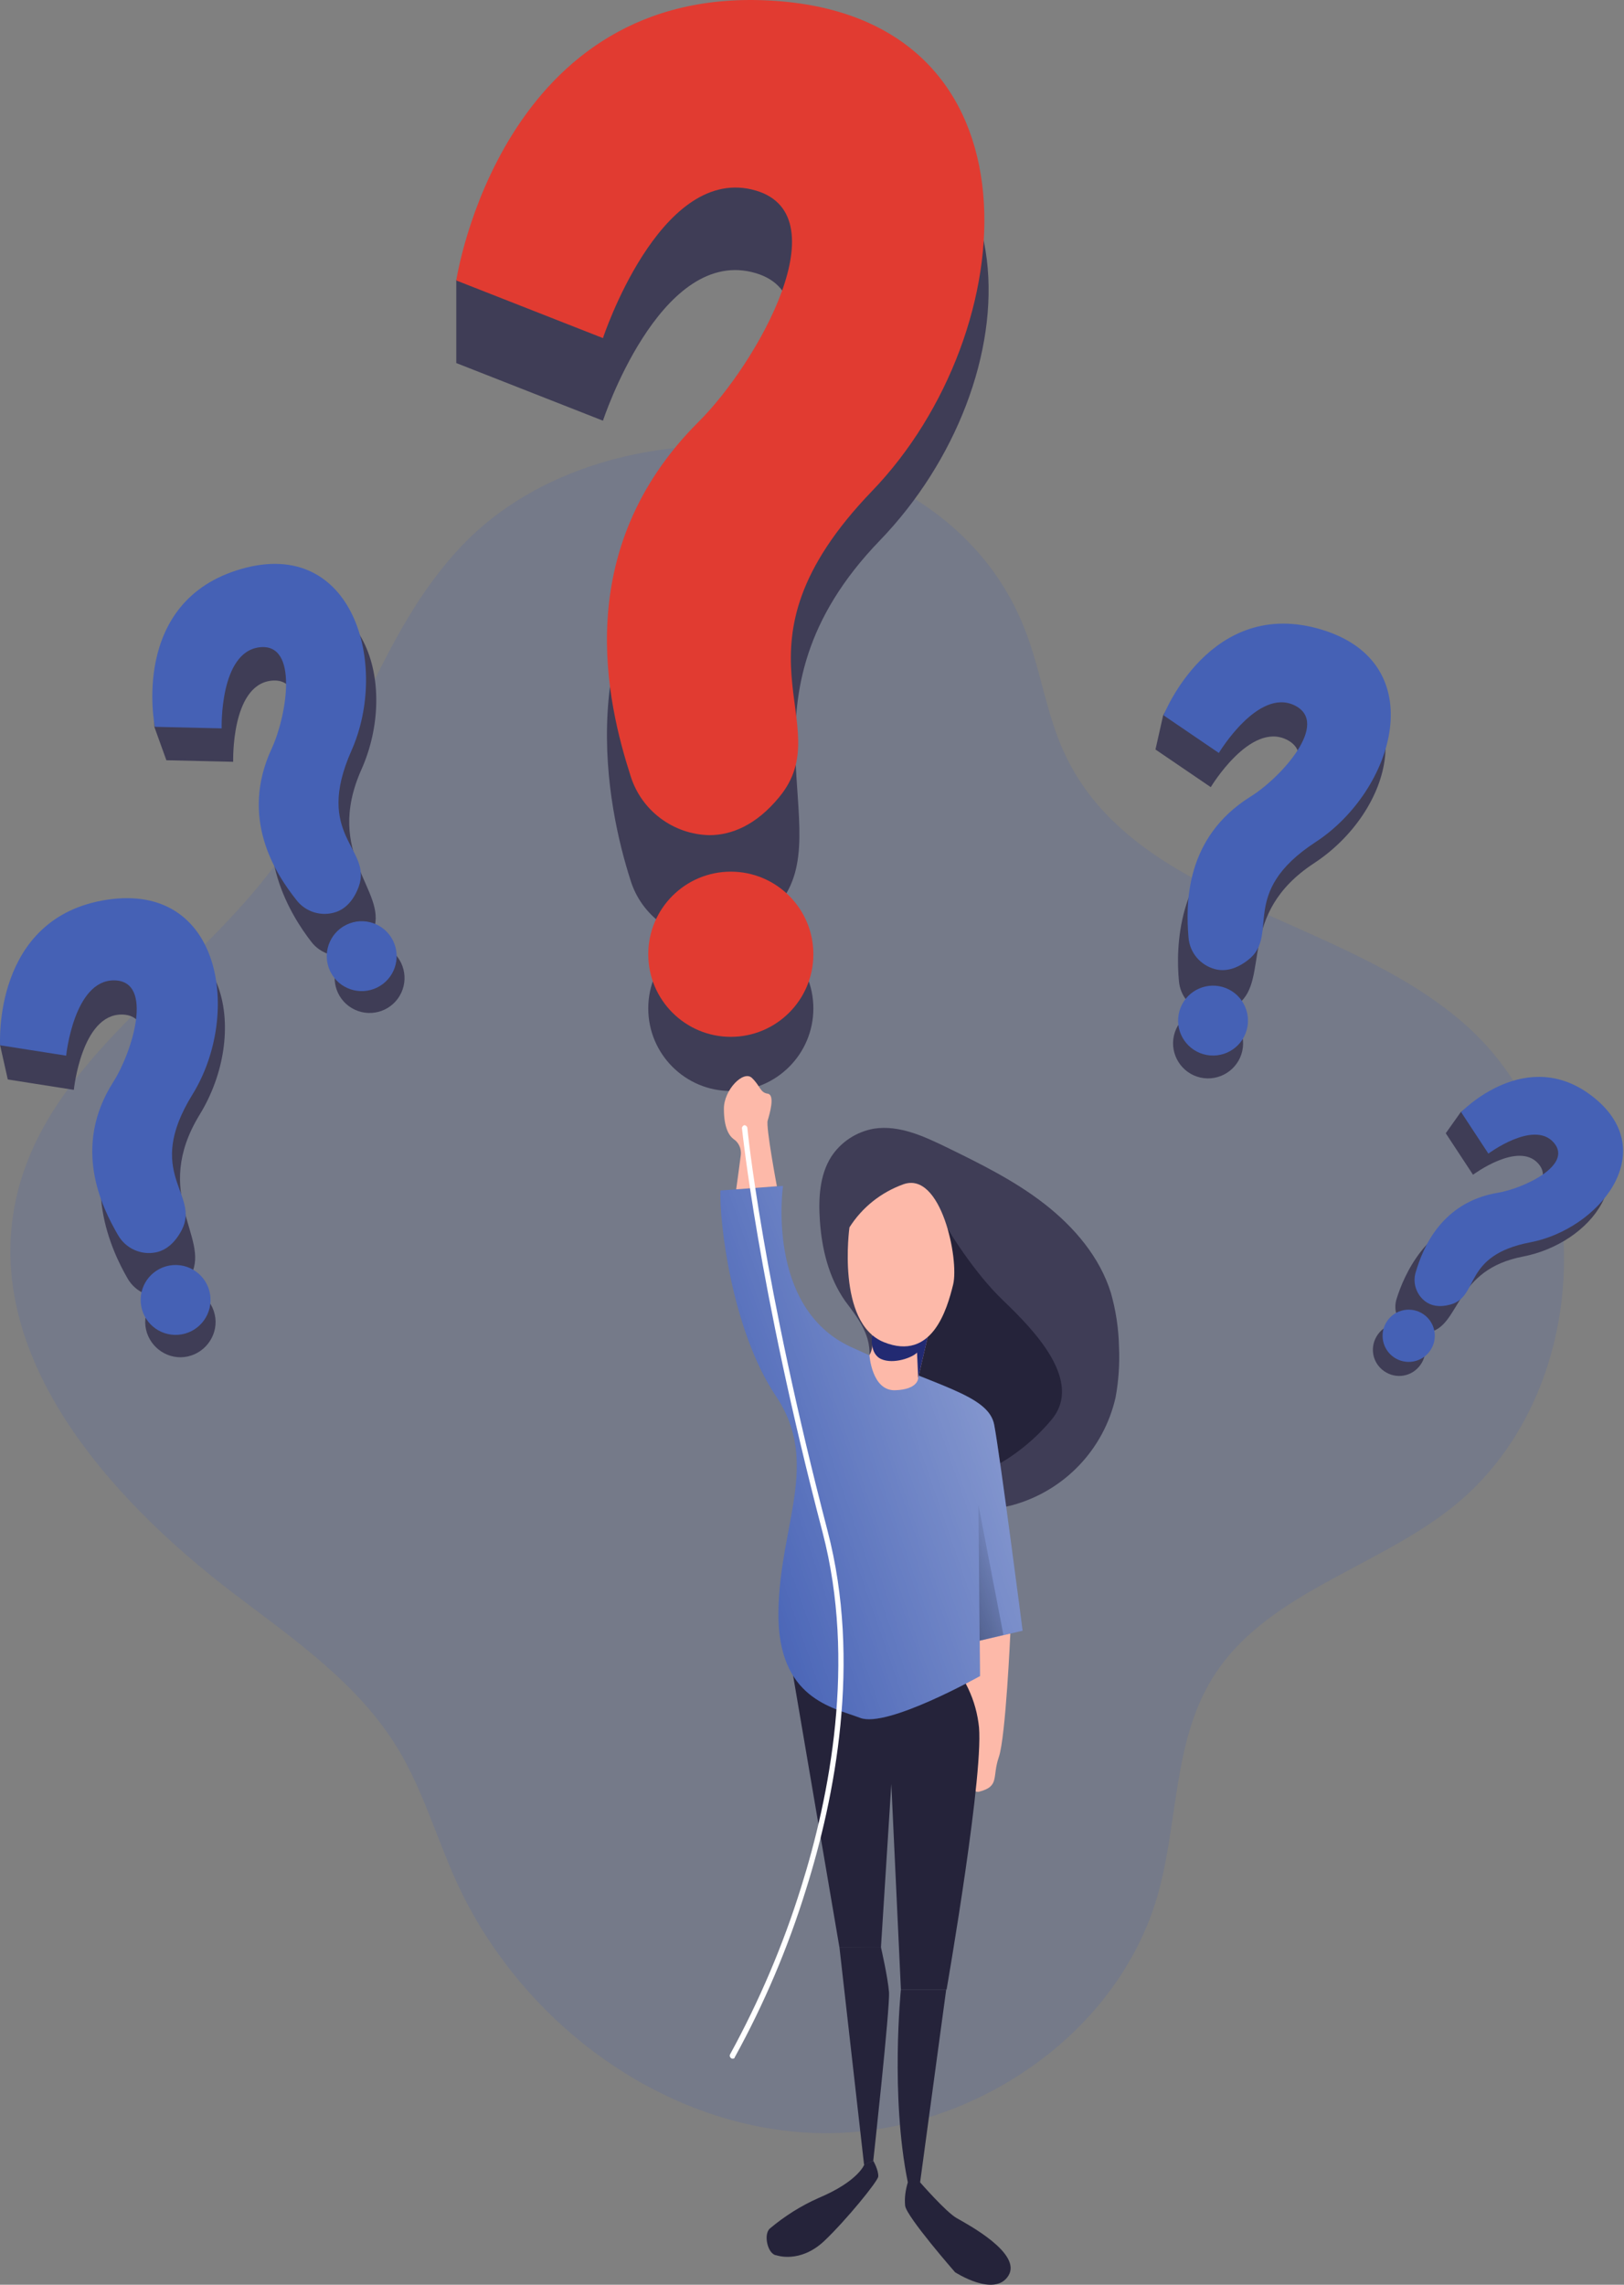 <svg width="192" height="270" viewBox="0 0 192 270" fill="none" xmlns="http://www.w3.org/2000/svg">
<rect x="0" y="0" width="192" height="270" fill="#808080" stroke="none"/>
<path opacity="0.18" d="M54.716 64.376C44.638 74.862 41.324 90.161 32.744 101.918C22.757 115.673 5.462 125.16 1.876 141.775C-2.074 160.115 12.68 176.911 27.569 188.26C34.742 193.707 42.459 199.018 47.089 206.736C49.995 211.547 51.583 217.086 53.898 222.215C61.298 238.603 77.731 251.132 95.707 252.04C113.684 252.948 132.069 241.054 136.926 223.759C139.287 215.27 138.697 205.828 143.327 198.337C149.365 188.532 162.03 185.536 171.154 178.545C188.677 165.244 189.63 135.329 173.015 120.893C158.444 108.228 134.066 106.594 125.895 89.117C123.671 84.395 123.035 79.039 121.083 74.182C111.051 48.942 72.057 46.264 54.716 64.376Z" fill="#4561B5"/>
<path d="M86.401 128.929C91.792 128.929 96.161 124.559 96.161 119.169C96.161 113.778 91.792 109.409 86.401 109.409C81.011 109.409 76.641 113.778 76.641 119.169C76.641 124.559 81.011 128.929 86.401 128.929Z" fill="#3F3D56"/>
<path d="M119.449 193.027C119.449 193.027 118.904 205.284 118.087 207.644C117.27 210.005 118.223 211.094 115.772 211.73C113.275 212.365 114.183 198.974 114.183 198.974L115 193.844L119.449 193.027Z" fill="#FDB9A9"/>
<path d="M93.528 196.613L99.248 230.16H104.151L105.377 210.821L106.511 235.108H111.913C111.913 235.108 116.544 208.506 115.681 203.604C115.454 201.969 114.955 200.426 114.183 198.973L93.528 196.613Z" fill="#25233A"/>
<path d="M96.933 144.272C96.751 141.685 96.888 138.915 98.249 136.736C99.384 134.966 101.246 133.74 103.334 133.377C106.33 132.923 109.235 134.285 111.959 135.602C115.954 137.554 119.994 139.551 123.489 142.275C126.985 144.998 130.026 148.539 131.343 152.806C131.933 154.895 132.251 157.028 132.296 159.162C132.387 161.159 132.251 163.202 131.887 165.154C130.48 171.328 125.804 176.185 119.721 177.865C112.912 179.635 105.15 177.138 98.976 180.497C98.567 180.77 98.113 180.951 97.614 180.997C96.933 180.951 96.343 180.452 96.161 179.817C95.98 179.181 95.98 178.5 96.161 177.865C96.57 175.867 97.614 174.006 99.067 172.599C100.928 170.783 103.47 169.693 105.513 168.059C105.876 167.832 106.148 167.469 106.284 167.106C106.511 166.198 105.604 165.472 104.696 165.108C103.788 164.745 102.789 164.473 102.426 163.61C102.154 162.93 102.426 162.158 102.607 161.431C103.379 158.254 101.7 156.12 99.929 153.76C97.977 150.991 97.16 147.586 96.933 144.272Z" fill="#3F3D56"/>
<path d="M112.05 145.225C112.05 145.225 115.091 150.355 118.632 153.714C122.173 157.119 128.165 163.202 124.306 167.787C121.991 170.556 119.086 172.735 115.772 174.187L108.01 166.425V153.714L112.05 145.225Z" fill="#25233A"/>
<path d="M85.176 140.686L92.575 140.141C92.575 140.141 90.487 154.486 100.565 159.162C110.642 163.837 116.862 164.791 117.542 168.377C118.223 171.963 120.902 192.709 120.902 192.709L115.817 193.889L115.681 177.819L115.863 198.065C115.863 198.065 104.877 204.239 101.7 203.013C98.522 201.788 91.894 200.789 92.03 190.484C92.167 180.18 97.024 172.871 91.758 165.018C86.492 157.164 85.04 144.363 85.176 140.686Z" fill="#4561B5"/>
<path d="M85.176 140.686L92.575 140.141C92.575 140.141 90.487 154.486 100.565 159.162C110.642 163.837 116.862 164.791 117.542 168.377C118.223 171.963 120.902 192.709 120.902 192.709L115.817 193.889L115.681 177.819L115.863 198.065C115.863 198.065 104.877 204.239 101.7 203.013C98.522 201.788 91.894 200.789 92.03 190.484C92.167 180.18 97.024 172.871 91.758 165.018C86.492 157.164 85.04 144.363 85.176 140.686Z" fill="url(#paint0_linear)"/>
<path d="M102.789 160.115C102.789 160.115 103.061 164.382 105.831 164.291C108.6 164.2 108.554 162.838 108.554 162.838L110.279 155.394L102.789 155.848C102.789 155.848 103.606 158.98 102.789 160.115Z" fill="#FDB9A9"/>
<path d="M103.107 157.8C103.107 157.8 102.744 159.979 104.196 160.615C105.649 161.25 107.873 160.433 108.418 159.843L108.554 162.839L109.825 157.392L103.107 157.8Z" fill="#222A72"/>
<path d="M100.428 145.044C100.428 145.044 98.84 156.347 104.514 158.617C110.188 160.886 111.959 154.758 112.685 151.807C113.412 148.857 111.278 138.325 106.784 139.959C104.151 140.913 101.927 142.683 100.428 145.044Z" fill="#FDB9A9"/>
<path d="M87.037 140.549C87.037 140.549 87.582 136.6 87.582 136.509C87.672 135.783 87.355 135.011 86.719 134.603C86.174 134.194 85.584 133.241 85.584 131.016C85.584 128.792 87.899 126.431 88.898 127.385C89.897 128.338 89.851 129.11 90.759 129.246C91.667 129.382 90.986 131.652 90.759 132.424C90.532 133.195 91.849 140.186 91.849 140.186L87.037 140.549Z" fill="#FDB9A9"/>
<path d="M115.681 177.865L118.632 193.208L115.817 193.889L115.681 177.865Z" fill="url(#paint1_linear)"/>
<path d="M106.511 235.108C106.511 235.108 105.24 247.682 107.329 257.896H108.781L111.868 235.108H106.511Z" fill="#25233A"/>
<path d="M99.248 230.16L102.154 255.808L103.243 255.354C103.243 255.354 105.24 237.196 105.104 235.425C104.968 233.655 104.151 230.114 104.151 230.114L99.248 230.16Z" fill="#25233A"/>
<path d="M103.243 255.354C103.243 255.354 103.879 256.443 103.833 257.215C103.788 257.76 100.065 262.345 97.432 264.842C94.573 267.52 91.803 266.521 91.803 266.521C90.759 266.43 90.215 264.024 91.032 263.344C92.757 261.891 94.709 260.665 96.751 259.757C101.518 257.76 102.199 255.763 102.199 255.763L103.243 255.354Z" fill="#25233A"/>
<path d="M107.329 257.896C107.056 258.804 106.92 259.712 107.011 260.665C107.192 261.982 112.912 268.518 112.912 268.518C112.912 268.518 117.588 271.56 119.222 268.927C120.856 266.294 114.365 262.844 113.094 262.118C111.823 261.391 108.781 257.896 108.781 257.896H107.329Z" fill="#25233A"/>
<path d="M74.553 104.052C75.824 108.137 79.592 110.952 83.859 111.042C86.492 111.042 89.397 110.044 92.121 106.775C99.384 98.014 85.993 82.534 104.015 63.877C122.037 45.219 123.898 12.036 91.531 9.857C66.882 8.132 56.758 23.521 53.944 33.144V42.904L71.285 49.714C71.285 49.714 77.912 29.558 88.853 32.146C99.793 34.733 89.488 52.755 82.588 59.655C67.381 74.726 71.784 95.427 74.553 104.052Z" fill="#3F3D56"/>
<path d="M74.553 91.704C75.824 95.79 79.592 98.605 83.859 98.695C86.492 98.695 89.397 97.515 92.121 94.201C99.384 85.44 85.085 76.724 103.107 58.021C121.129 39.319 123.943 2.276 91.576 0.097C59.21 -2.082 53.944 33.145 53.944 33.145L71.285 39.954C71.285 39.954 77.912 19.844 88.853 22.386C99.793 24.928 89.488 42.995 82.588 49.85C67.381 65.012 71.784 83.079 74.553 91.704Z" fill="#E13B31"/>
<path d="M86.401 122.528C91.792 122.528 96.161 118.158 96.161 112.768C96.161 107.377 91.792 103.008 86.401 103.008C81.011 103.008 76.641 107.377 76.641 112.768C76.641 118.158 81.011 122.528 86.401 122.528Z" fill="#E13B31"/>
<path d="M47.438 117.326C48.404 115.259 47.511 112.801 45.444 111.835C43.378 110.869 40.919 111.761 39.953 113.828C38.987 115.895 39.88 118.353 41.946 119.319C44.013 120.285 46.472 119.393 47.438 117.326Z" fill="#3F3D56"/>
<path d="M36.785 111.27C37.874 112.723 39.781 113.313 41.506 112.723C42.55 112.359 43.594 111.542 44.184 109.817C45.818 105.278 38.237 101.011 42.731 90.933C47.225 80.855 43.14 67.327 29.93 71.141C19.807 74.046 17.991 81.672 18.263 85.939L19.671 89.843L27.569 90.025C27.569 90.025 27.297 81.037 32.018 80.447C36.739 79.856 35.241 88.572 33.516 92.34C29.657 100.602 34.424 108.228 36.785 111.27Z" fill="#3F3D56"/>
<path d="M35.014 106.322C36.103 107.774 38.01 108.365 39.735 107.774C40.779 107.411 41.778 106.503 42.413 104.778C44.048 100.239 37.057 98.832 41.551 88.708C46.045 78.585 41.778 63.423 28.523 67.237C15.267 71.05 18.309 85.894 18.309 85.894L26.207 86.076C26.207 86.076 25.935 77.087 30.656 76.497C35.377 75.907 33.879 84.623 32.154 88.391C28.25 96.698 32.608 103.28 35.014 106.322Z" fill="#4561B5"/>
<path d="M44.58 116.705C46.629 115.703 47.477 113.228 46.474 111.179C45.471 109.13 42.997 108.282 40.948 109.285C38.899 110.288 38.05 112.762 39.053 114.811C40.056 116.86 42.531 117.708 44.58 116.705Z" fill="#4561B5"/>
<path d="M25.39 155.349C25.89 157.573 24.437 159.797 22.213 160.297C19.988 160.796 17.764 159.343 17.265 157.119C16.765 154.895 18.218 152.67 20.442 152.171C22.712 151.717 24.891 153.124 25.39 155.349Z" fill="#3F3D56"/>
<path d="M15.085 151.082C15.993 152.671 17.809 153.488 19.58 153.124C20.669 152.898 21.804 152.217 22.621 150.582C24.846 146.27 17.855 141.095 23.62 131.698C29.385 122.301 27.161 108.365 13.497 110.408C3.101 111.951 0.332 119.26 0.014 123.527L0.922 127.567L8.73 128.793C8.73 128.793 9.638 119.85 14.405 119.895C19.171 119.941 16.538 128.384 14.314 131.88C9.411 139.551 13.133 147.722 15.085 151.082Z" fill="#3F3D56"/>
<path d="M13.951 145.952C14.859 147.541 16.674 148.358 18.445 147.995C19.534 147.768 20.624 146.996 21.486 145.362C23.711 141.049 16.947 138.734 22.757 129.337C28.568 119.94 26.298 104.279 12.68 106.322C-0.939 108.365 0.014 123.527 0.014 123.527L7.822 124.752C7.822 124.752 8.73 115.809 13.497 115.855C18.263 115.9 15.63 124.344 13.406 127.839C8.503 135.511 11.999 142.593 13.951 145.952Z" fill="#4561B5"/>
<path d="M21.068 157.74C23.343 157.57 25.049 155.588 24.88 153.313C24.71 151.038 22.728 149.331 20.453 149.501C18.178 149.671 16.471 151.653 16.641 153.928C16.811 156.203 18.793 157.91 21.068 157.74Z" fill="#4561B5"/>
<path d="M146.868 124.207C146.368 126.432 144.144 127.839 141.92 127.34C139.695 126.84 138.288 124.616 138.787 122.392C139.287 120.167 141.511 118.76 143.735 119.259C145.96 119.713 147.367 121.938 146.868 124.207Z" fill="#3F3D56"/>
<path d="M139.378 115.9C139.514 117.716 140.785 119.214 142.555 119.668C143.645 119.94 144.961 119.758 146.368 118.669C150.227 115.718 146.141 108.047 155.357 102.009C164.572 95.971 168.521 82.444 155.311 78.449C145.234 75.407 139.605 80.809 137.516 84.532L136.608 88.572L143.145 93.021C143.145 93.021 147.776 85.303 152.088 87.392C156.401 89.48 150.409 95.971 146.868 98.196C139.151 103.053 139.014 112.041 139.378 115.9Z" fill="#3F3D56"/>
<path d="M140.512 110.77C140.649 112.586 141.92 114.084 143.69 114.538C144.78 114.81 146.096 114.584 147.549 113.449C151.407 110.498 146.278 105.55 155.538 99.512C164.799 93.475 169.429 78.404 156.265 74.409C143.1 70.414 137.562 84.532 137.562 84.532L144.099 88.981C144.099 88.981 148.729 81.263 153.042 83.352C157.354 85.44 151.362 91.977 147.821 94.156C140.059 99.013 140.195 106.912 140.512 110.77Z" fill="#4561B5"/>
<path d="M147.251 122.137C148.094 120.017 147.06 117.615 144.94 116.771C142.82 115.928 140.418 116.963 139.575 119.082C138.731 121.202 139.766 123.604 141.886 124.448C144.005 125.291 146.408 124.256 147.251 122.137Z" fill="#4561B5"/>
<path d="M167.931 161.296C166.932 162.703 165.026 163.021 163.619 162.022C162.211 161.023 161.894 159.117 162.892 157.709C163.891 156.302 165.798 155.984 167.205 156.983C168.567 157.982 168.93 159.934 167.931 161.296Z" fill="#3F3D56"/>
<path d="M165.117 153.487C164.708 154.758 165.162 156.165 166.252 156.983C167.114 157.573 168.204 157.709 169.157 157.391C172.652 156.438 172.017 150.037 180.052 148.494C188.087 146.95 194.624 138.734 186.679 132.288C180.596 127.34 175.194 129.473 172.698 131.425L170.927 133.922L174.15 138.825C174.15 138.825 179.507 134.83 181.867 137.508C184.228 140.186 178.281 142.955 175.24 143.455C168.612 144.59 165.979 150.718 165.117 153.487Z" fill="#3F3D56"/>
<path d="M167.386 150.309C166.978 151.58 167.432 152.988 168.521 153.805C169.202 154.304 170.156 154.531 171.472 154.168C174.967 153.215 172.834 148.357 180.914 146.814C188.995 145.271 196.439 136.191 188.495 129.745C180.551 123.299 172.743 131.425 172.743 131.425L175.966 136.328C175.966 136.328 181.323 132.333 183.683 135.011C186.044 137.69 180.097 140.459 177.056 140.958C170.382 142.093 168.204 147.54 167.386 150.309Z" fill="#4561B5"/>
<path d="M169.09 159.602C170.055 158.196 169.697 156.275 168.292 155.31C166.886 154.346 164.965 154.703 164 156.109C163.035 157.514 163.393 159.436 164.799 160.4C166.204 161.365 168.126 161.007 169.09 159.602Z" fill="#4561B5"/>
<path d="M86.628 243.279C86.583 243.279 86.492 243.279 86.447 243.234C86.311 243.143 86.22 242.961 86.311 242.78C89.761 236.47 92.575 229.887 94.709 223.033C98.068 212.365 101.246 196.386 97.251 181.088C89.534 151.626 87.763 133.514 87.718 133.332C87.718 133.15 87.854 133.014 87.99 132.969C88.172 132.969 88.308 133.105 88.353 133.241C88.353 133.423 90.169 151.49 97.841 180.906C101.881 196.386 98.704 212.456 95.299 223.26C93.165 230.16 90.351 236.788 86.855 243.143C86.855 243.234 86.765 243.279 86.628 243.279Z" fill="white"/>
<defs>
<linearGradient id="paint0_linear" x1="81.958" y1="176.311" x2="185.532" y2="140.571" gradientUnits="userSpaceOnUse">
<stop stop-color="white" stop-opacity="0"/>
<stop offset="0.99" stop-color="white"/>
</linearGradient>
<linearGradient id="paint1_linear" x1="120.597" y1="184.141" x2="93.718" y2="194.995" gradientUnits="userSpaceOnUse">
<stop stop-opacity="0"/>
<stop offset="1"/>
</linearGradient>
</defs>
</svg>
